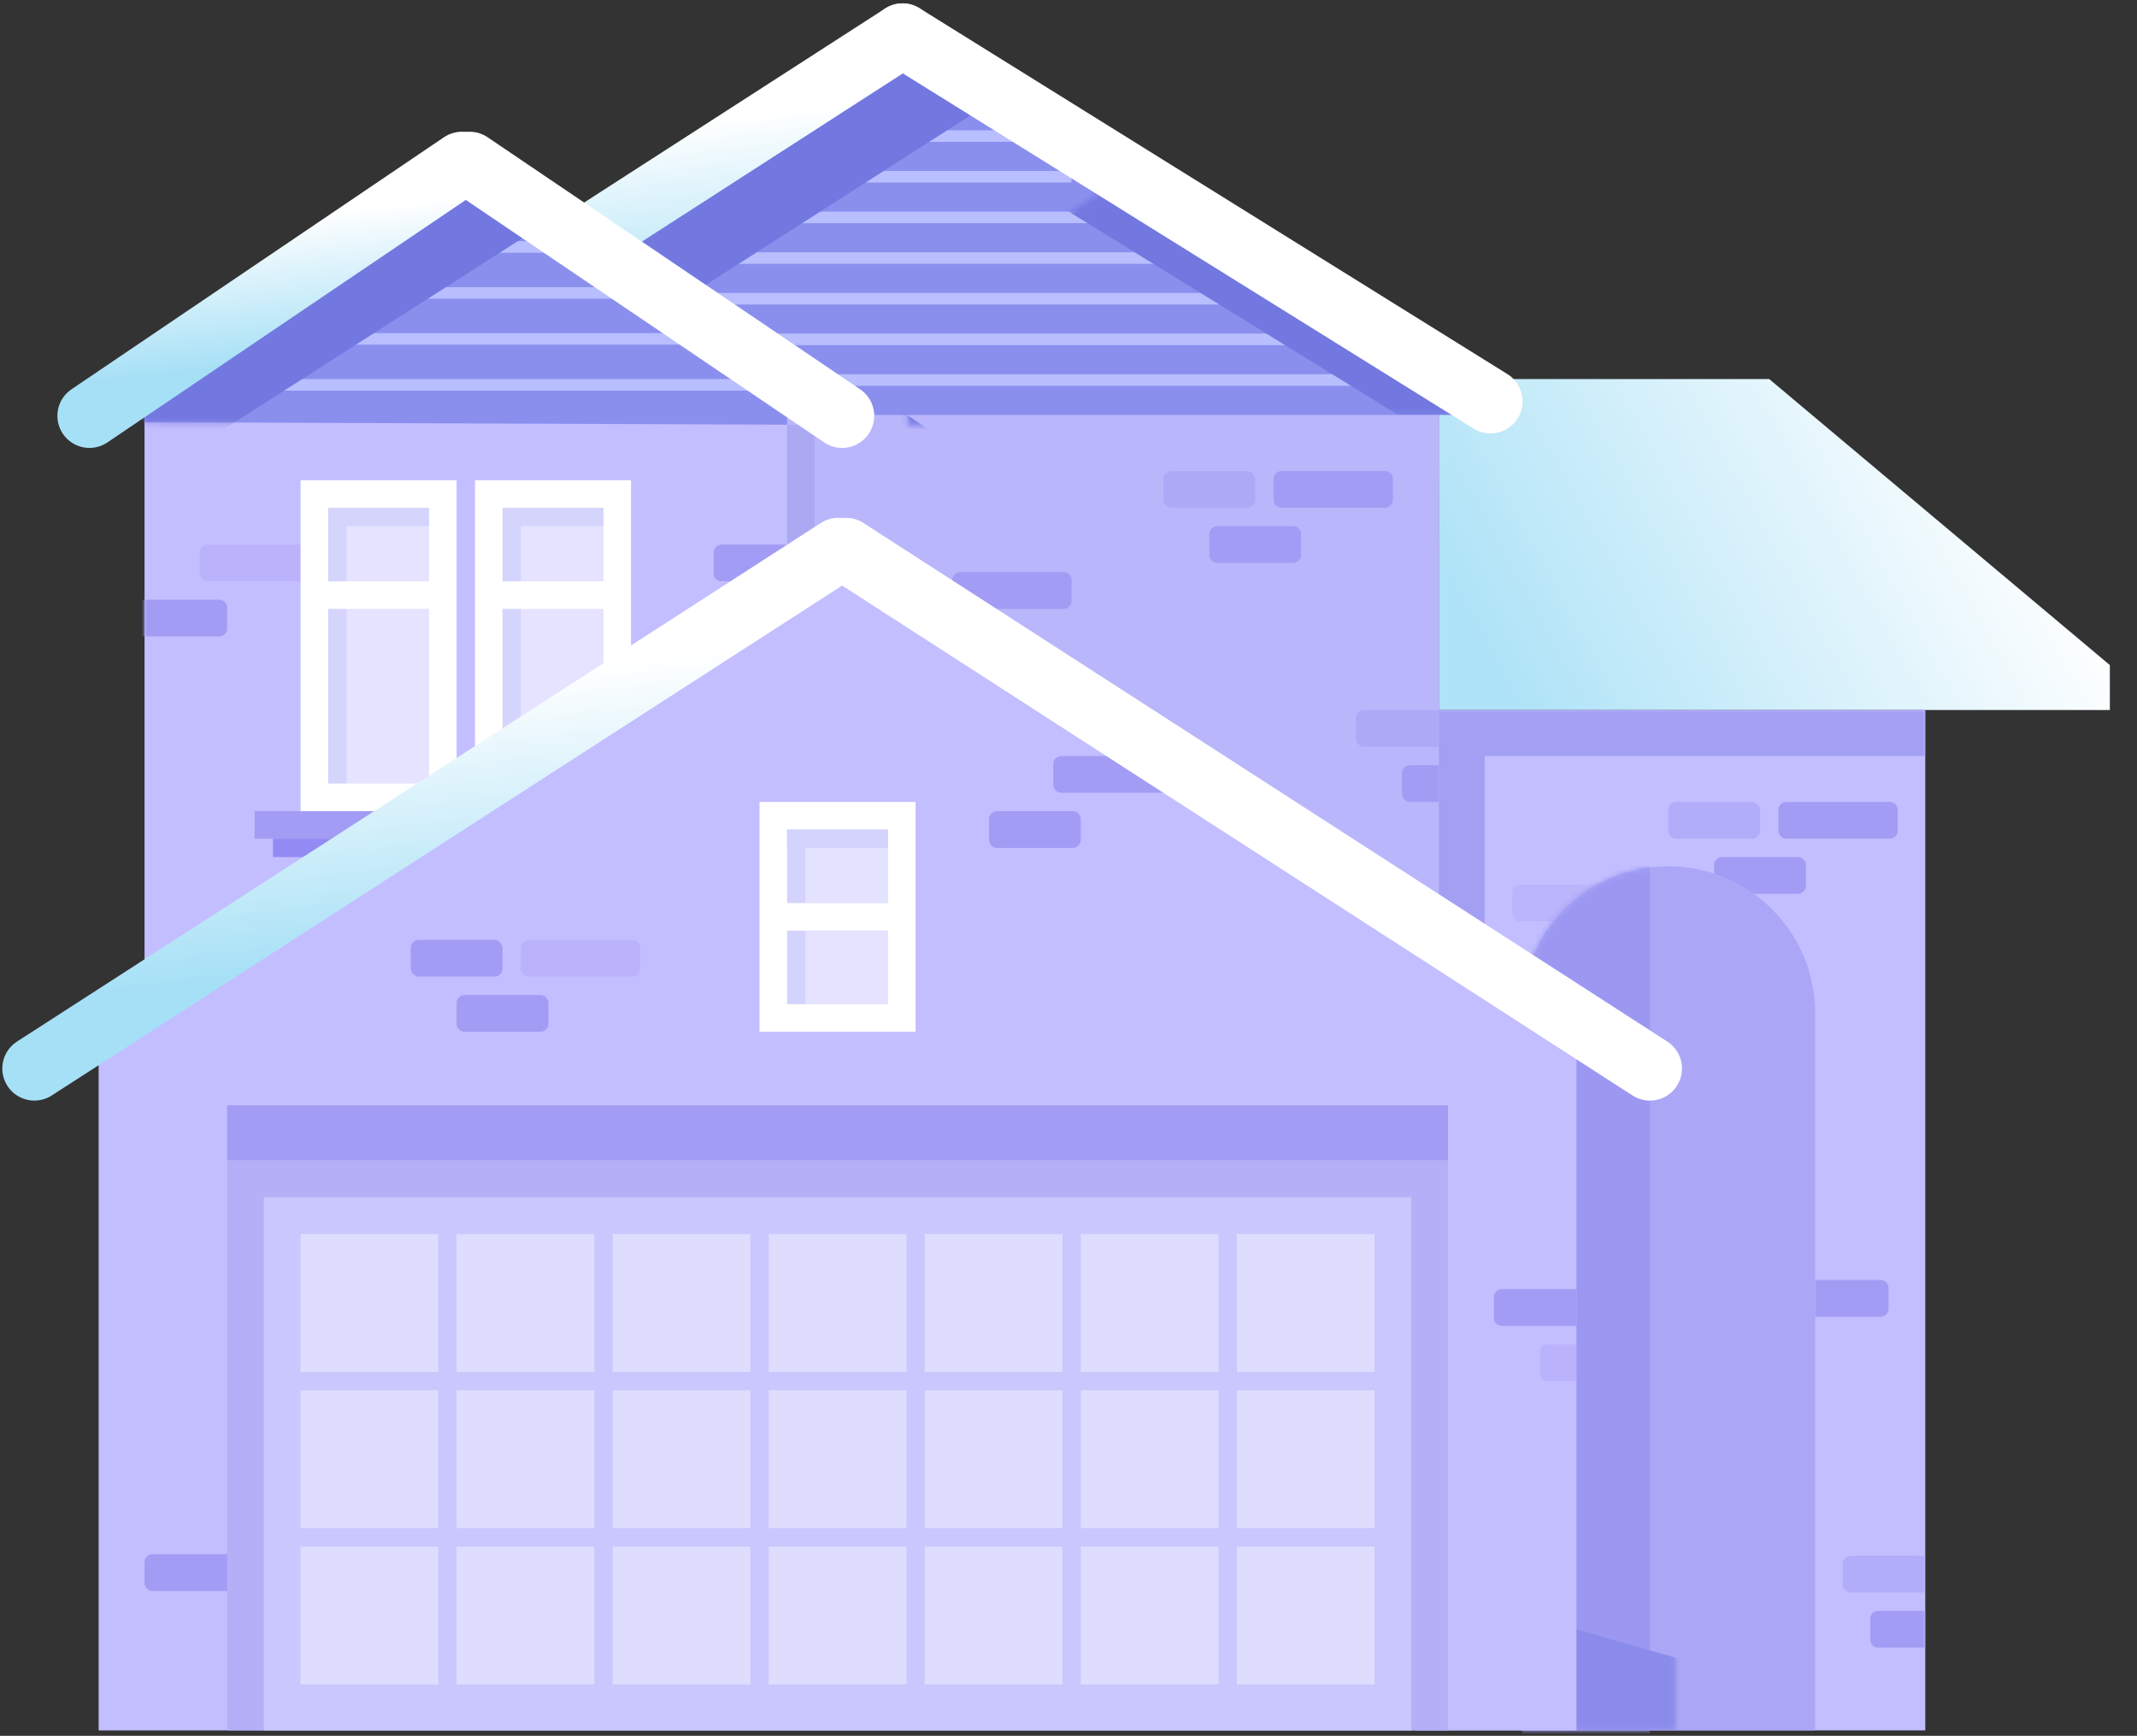 <?xml version="1.0" encoding="UTF-8"?>
<svg width="373px" height="303px" viewBox="0 0 373 303" version="1.1" xmlns="http://www.w3.org/2000/svg" xmlns:xlink="http://www.w3.org/1999/xlink">
    <rect x="0" y="0" width="373" height="303" fill="#333333" stroke="none"/>
    <!-- Generator: Sketch 53.2 (72643) - https://sketchapp.com -->
    <title>purple-house</title>
    <desc>Created with Sketch.</desc>
    <defs>
        <linearGradient x1="1.876%" y1="61.223%" x2="88.973%" y2="37.839%" id="linearGradient-1">
            <stop stop-color="#AFE3F7" offset="0%"></stop>
            <stop stop-color="#FFFFFF" offset="100%"></stop>
        </linearGradient>
        <linearGradient x1="105.256%" y1="100%" x2="-8.748%" y2="100%" id="linearGradient-2">
            <stop stop-color="#FFFFFF" offset="0%"></stop>
            <stop stop-color="#A6E0F6" offset="100%"></stop>
        </linearGradient>
        <polygon id="path-3" points="1.13686838e-13 0 88.956 0 88.956 178.11 1.13686838e-13 178.11"></polygon>
        <polygon id="path-5" points="0.719 62.695 97.317 0 194.871 62.695"></polygon>
        <linearGradient x1="106.438%" y1="15.859%" x2="115.497%" y2="66.633%" id="linearGradient-7">
            <stop stop-color="#FFFFFF" offset="0%"></stop>
            <stop stop-color="#A6E0F6" offset="100%"></stop>
        </linearGradient>
        <linearGradient x1="0%" y1="190.766%" x2="0%" y2="-109.435%" id="linearGradient-8">
            <stop stop-color="#FFFFFF" offset="0%"></stop>
            <stop stop-color="#A6E0F6" offset="100%"></stop>
        </linearGradient>
        <linearGradient x1="342.301%" y1="-61.905%" x2="342.301%" y2="158.477%" id="linearGradient-9">
            <stop stop-color="#FFFFFF" offset="0%"></stop>
            <stop stop-color="#A6E0F6" offset="100%"></stop>
        </linearGradient>
        <linearGradient x1="342.301%" y1="-61.905%" x2="342.301%" y2="158.477%" id="linearGradient-10">
            <stop stop-color="#FFFFFF" offset="0%"></stop>
            <stop stop-color="#A6E0F6" offset="100%"></stop>
        </linearGradient>
        <linearGradient x1="78.642%" y1="0%" x2="78.642%" y2="276.223%" id="linearGradient-11">
            <stop stop-color="#FFFFFF" offset="0%"></stop>
            <stop stop-color="#A6E0F6" offset="100%"></stop>
        </linearGradient>
        <linearGradient x1="78.642%" y1="0%" x2="78.642%" y2="226.457%" id="linearGradient-12">
            <stop stop-color="#FFFFFF" offset="0%"></stop>
            <stop stop-color="#A6E0F6" offset="100%"></stop>
        </linearGradient>
        <linearGradient x1="342.301%" y1="-61.905%" x2="342.301%" y2="158.477%" id="linearGradient-13">
            <stop stop-color="#FFFFFF" offset="0%"></stop>
            <stop stop-color="#A6E0F6" offset="100%"></stop>
        </linearGradient>
        <linearGradient x1="78.642%" y1="0%" x2="78.642%" y2="276.223%" id="linearGradient-14">
            <stop stop-color="#FFFFFF" offset="0%"></stop>
            <stop stop-color="#A6E0F6" offset="100%"></stop>
        </linearGradient>
        <linearGradient x1="50%" y1="-19.738%" x2="50%" y2="286.199%" id="linearGradient-15">
            <stop stop-color="#FFFFFF" offset="0%"></stop>
            <stop stop-color="#A6E0F6" offset="100%"></stop>
        </linearGradient>
        <linearGradient x1="0%" y1="190.766%" x2="0%" y2="-79.171%" id="linearGradient-16">
            <stop stop-color="#FFFFFF" offset="0%"></stop>
            <stop stop-color="#A6E0F6" offset="100%"></stop>
        </linearGradient>
        <polygon id="path-17" points="0 36.119 56.076 0 112.151 36.119 112.151 143.626 0 143.626"></polygon>
        <polygon id="path-19" points="0 36.119 56.076 0 112.151 36.119 112.151 41.655 0 41.224"></polygon>
        <linearGradient x1="106.438%" y1="12.06%" x2="115.497%" y2="68.483%" id="linearGradient-21">
            <stop stop-color="#FFFFFF" offset="0%"></stop>
            <stop stop-color="#A6E0F6" offset="100%"></stop>
        </linearGradient>
        <linearGradient x1="342.301%" y1="-61.905%" x2="342.301%" y2="158.477%" id="linearGradient-22">
            <stop stop-color="#FFFFFF" offset="0%"></stop>
            <stop stop-color="#A6E0F6" offset="100%"></stop>
        </linearGradient>
        <linearGradient x1="78.642%" y1="0%" x2="78.642%" y2="276.223%" id="linearGradient-23">
            <stop stop-color="#FFFFFF" offset="0%"></stop>
            <stop stop-color="#A6E0F6" offset="100%"></stop>
        </linearGradient>
        <linearGradient x1="78.642%" y1="0%" x2="78.642%" y2="276.223%" id="linearGradient-24">
            <stop stop-color="#FFFFFF" offset="0%"></stop>
            <stop stop-color="#A6E0F6" offset="100%"></stop>
        </linearGradient>
        <linearGradient x1="0%" y1="190.766%" x2="0%" y2="-79.171%" id="linearGradient-25">
            <stop stop-color="#FFFFFF" offset="0%"></stop>
            <stop stop-color="#A6E0F6" offset="100%"></stop>
        </linearGradient>
        <linearGradient x1="0%" y1="190.766%" x2="0%" y2="-79.171%" id="linearGradient-26">
            <stop stop-color="#FFFFFF" offset="0%"></stop>
            <stop stop-color="#A6E0F6" offset="100%"></stop>
        </linearGradient>
        <path d="M25.635,0 L25.635,0 C39.792,-2.60070981e-15 51.269,11.477 51.269,25.635 L51.269,150.831 L0,150.831 L0,25.635 C-1.73380654e-15,11.477 11.477,2.60070981e-15 25.635,0 Z" id="path-27"></path>
        <linearGradient x1="106.438%" y1="15.87%" x2="115.497%" y2="66.627%" id="linearGradient-29">
            <stop stop-color="#FFFFFF" offset="0%"></stop>
            <stop stop-color="#A6E0F6" offset="100%"></stop>
        </linearGradient>
        <linearGradient x1="0%" y1="190.766%" x2="0%" y2="-79.171%" id="linearGradient-30">
            <stop stop-color="#FFFFFF" offset="0%"></stop>
            <stop stop-color="#A6E0F6" offset="100%"></stop>
        </linearGradient>
        <linearGradient x1="342.301%" y1="-61.905%" x2="342.301%" y2="158.477%" id="linearGradient-31">
            <stop stop-color="#FFFFFF" offset="0%"></stop>
            <stop stop-color="#A6E0F6" offset="100%"></stop>
        </linearGradient>
        <linearGradient x1="50%" y1="-19.738%" x2="50%" y2="286.199%" id="linearGradient-32">
            <stop stop-color="#FFFFFF" offset="0%"></stop>
            <stop stop-color="#A6E0F6" offset="100%"></stop>
        </linearGradient>
        <linearGradient x1="342.301%" y1="-61.905%" x2="342.301%" y2="158.477%" id="linearGradient-33">
            <stop stop-color="#FFFFFF" offset="0%"></stop>
            <stop stop-color="#A6E0F6" offset="100%"></stop>
        </linearGradient>
        <linearGradient x1="342.301%" y1="-61.905%" x2="342.301%" y2="158.477%" id="linearGradient-34">
            <stop stop-color="#FFFFFF" offset="0%"></stop>
            <stop stop-color="#A6E0F6" offset="100%"></stop>
        </linearGradient>
        <linearGradient x1="78.642%" y1="0%" x2="78.642%" y2="276.223%" id="linearGradient-35">
            <stop stop-color="#FFFFFF" offset="0%"></stop>
            <stop stop-color="#A6E0F6" offset="100%"></stop>
        </linearGradient>
        <linearGradient x1="78.642%" y1="0%" x2="78.642%" y2="276.223%" id="linearGradient-36">
            <stop stop-color="#FFFFFF" offset="0%"></stop>
            <stop stop-color="#A6E0F6" offset="100%"></stop>
        </linearGradient>
        <linearGradient x1="78.642%" y1="0%" x2="78.642%" y2="276.223%" id="linearGradient-37">
            <stop stop-color="#FFFFFF" offset="0%"></stop>
            <stop stop-color="#A6E0F6" offset="100%"></stop>
        </linearGradient>
    </defs>
    <g id="Splash-Page" stroke="none" stroke-width="1" fill="none" fill-rule="evenodd">
        <g id="purple-house" transform="translate(6, 5)">
            <g id="Roof" transform="translate(177.84, 61.169)">
                <polygon id="Rectangle-46" fill="url(#linearGradient-1)" points="67.291 0 124.969 0 184.421 49.926 184.421 57.765 67.291 57.765"></polygon>
                <path d="M1.602,51.347 L183.473,51.347" id="Line" stroke="url(#linearGradient-2)" stroke-width="11.195" stroke-linecap="round"></path>
            </g>
            <g id="Combined-Shape" transform="translate(241.09, 118.934)">
                <mask id="mask-4" fill="white">
                    <use xlink:href="#path-3"></use>
                </mask>
                <use id="Mask" fill="#C3BEFF" xlink:href="#path-3"></use>
                <path d="M12.052,0 L88.956,0 L88.956,8.023 L12.052,8.023 L12.052,38.51 L4.041,38.51 L4.041,0 L12.052,0 Z" fill="#A39FF2" mask="url(#mask-4)"></path>
                <g id="Bricks" mask="url(#mask-4)" fill="#A39CF4">
                    <g transform="translate(44.095, 16.046)" id="Rectangle-27">
                        <rect opacity="0.5" x="0" y="0" width="16.022" height="6.418" rx="1.399"></rect>
                        <path d="M20.625,0 L38.655,0 C39.428,1.91725765e-15 40.054,0.626 40.054,1.399 L40.054,5.019 C40.054,5.792 39.428,6.418 38.655,6.418 L20.625,6.418 C19.852,6.418 19.226,5.792 19.226,5.019 L19.226,1.399 C19.226,0.626 19.852,3.64010539e-16 20.625,2.22044605e-16 Z"></path>
                        <path d="M9.41,9.628 L22.633,9.628 C23.406,9.628 24.032,10.254 24.032,11.027 L24.032,14.647 C24.032,15.419 23.406,16.046 22.633,16.046 L9.41,16.046 C8.637,16.046 8.011,15.419 8.011,14.647 L8.011,11.027 C8.011,10.254 8.637,9.628 9.41,9.628 Z"></path>
                    </g>
                </g>
                <path d="M69.73,99.485 L81.148,99.485 C81.921,99.485 82.547,100.111 82.547,100.884 L82.547,104.504 C82.547,105.276 81.921,105.903 81.148,105.903 L69.73,105.903 L69.73,99.485 Z" id="Rectangle-27" fill="#A39CF4" mask="url(#mask-4)"></path>
                <g id="Bricks" mask="url(#mask-4)" fill="#A39CF4">
                    <g transform="translate(74.536, 147.622)" id="Rectangle-27">
                        <path d="M1.399,0 L14.419,0 L14.419,6.418 L1.399,6.418 C0.626,6.418 3.16688561e-16,5.792 2.22044605e-16,5.019 L2.22044605e-16,1.399 C1.27400649e-16,0.626 0.626,3.64010539e-16 1.399,2.22044605e-16 Z" opacity="0.5"></path>
                        <path d="M6.206,9.628 L14.419,9.628 L14.419,16.046 L6.206,16.046 C5.433,16.046 4.806,15.419 4.806,14.647 L4.806,11.027 C4.806,10.254 5.433,9.628 6.206,9.628 Z"></path>
                    </g>
                </g>
                <path d="M18.258,30.487 L31.278,30.487 L31.278,36.906 L18.258,36.906 C17.485,36.906 16.858,36.279 16.858,35.506 L16.858,31.887 C16.858,31.114 17.485,30.487 18.258,30.487 Z" id="Rectangle-27" fill="#A39CF4" opacity="0.5" mask="url(#mask-4)"></path>
            </g>
            <g id="Middle-Part" transform="translate(51.269, 0)">
                <g id="Middle" transform="translate(78.506, 65.983)">
                    <rect id="Rectangle-33" fill="#B9B6FB" x="0" y="0" width="115.356" height="89.857"></rect>
                    <g id="Bricks" transform="translate(100.936, 52.951)" fill="#A39CF4">
                        <path d="M1.399,0 L14.419,0 L14.419,6.418 L1.399,6.418 C0.626,6.418 5.38733166e-16,5.792 4.4408921e-16,5.019 L2.22044605e-16,1.399 C1.27400649e-16,0.626 0.626,3.64010539e-16 1.399,2.22044605e-16 Z" id="Rectangle-27" opacity="0.5"></path>
                        <path d="M9.41,9.628 L14.419,9.628 L14.419,16.046 L9.41,16.046 C8.637,16.046 8.011,15.419 8.011,14.647 L8.011,11.027 C8.011,10.254 8.637,9.628 9.41,9.628 Z" id="Rectangle-27"></path>
                    </g>
                    <g id="Bricks" transform="translate(19.226, 28.883)" fill="#A39CF4">
                        <path d="M12.614,0 L30.644,0 C31.417,-2.20118952e-15 32.043,0.626 32.043,1.399 L32.043,5.019 C32.043,5.792 31.417,6.418 30.644,6.418 L12.614,6.418 C11.842,6.418 11.215,5.792 11.215,5.019 L11.215,1.399 C11.215,0.626 11.842,1.41965934e-16 12.614,0 Z" id="Rectangle-27"></path>
                        <path d="M1.399,9.628 L14.622,9.628 C15.395,9.628 16.022,10.254 16.022,11.027 L16.022,14.647 C16.022,15.419 15.395,16.046 14.622,16.046 L1.399,16.046 C0.626,16.046 9.46439558e-17,15.419 0,14.647 L-2.22044605e-16,11.027 C-3.16688561e-16,10.254 0.626,9.628 1.399,9.628 Z" id="Rectangle-27"></path>
                    </g>
                    <g id="Bricks" transform="translate(67.291, 11.232)" fill="#A39CF4">
                        <rect id="Rectangle-27" opacity="0.5" x="0" y="0" width="16.022" height="6.418" rx="1.399"></rect>
                        <path d="M20.625,0 L38.655,-2.22044605e-16 C39.428,-3.64010539e-16 40.054,0.626 40.054,1.399 L40.054,5.019 C40.054,5.792 39.428,6.418 38.655,6.418 L20.625,6.418 C19.852,6.418 19.226,5.792 19.226,5.019 L19.226,1.399 C19.226,0.626 19.852,-8.00786712e-17 20.625,-2.22044605e-16 Z" id="Rectangle-27"></path>
                        <path d="M9.41,9.628 L22.633,9.628 C23.406,9.628 24.032,10.254 24.032,11.027 L24.032,14.647 C24.032,15.419 23.406,16.046 22.633,16.046 L9.41,16.046 C8.637,16.046 8.011,15.419 8.011,14.647 L8.011,11.027 C8.011,10.254 8.637,9.628 9.41,9.628 Z" id="Rectangle-27"></path>
                    </g>
                    <polygon id="Rectangle-45" fill="#ACA9F3" points="0 3.209 6.409 3.209 6.409 27.278 0 27.278"></polygon>
                </g>
                <g id="Roof" transform="translate(0, 0.003)">
                    <g transform="translate(4.718, 4.731)">
                        <mask id="mask-6" fill="white">
                            <use xlink:href="#path-5"></use>
                        </mask>
                        <use id="Rectangle-26" fill="#8A8FEE" xlink:href="#path-5"></use>
                        <polygon id="Rectangle-22" fill="#B8BEFE" mask="url(#mask-6)" points="31.849 55.592 179.299 55.592 179.299 57.61 31.849 57.61"></polygon>
                        <polygon id="Rectangle-22" fill="#B8BEFE" mask="url(#mask-6)" points="43.645 48.495 167.503 48.495 167.503 50.513 43.645 50.513"></polygon>
                        <polygon id="Rectangle-22" fill="#B8BEFE" mask="url(#mask-6)" points="55.441 41.398 156.887 41.398 156.887 43.416 55.441 43.416"></polygon>
                        <polygon id="Rectangle-22" fill="#B8BEFE" mask="url(#mask-6)" points="55.441 34.302 147.45 34.302 147.45 36.319 55.441 36.319"></polygon>
                        <polygon id="Rectangle-22" fill="#B8BEFE" mask="url(#mask-6)" points="69.596 27.205 133.295 27.205 133.295 29.223 69.596 29.223"></polygon>
                        <polygon id="Rectangle-22" fill="#B8BEFE" mask="url(#mask-6)" points="64.878 20.108 125.038 20.108 125.038 22.126 64.878 22.126"></polygon>
                        <polygon id="Rectangle-22" fill="#B8BEFE" mask="url(#mask-6)" points="55.441 13.011 120.319 13.011 120.319 15.029 55.441 15.029"></polygon>
                        <polygon id="Path-2" fill="#7278E0" mask="url(#mask-6)" points="129.262 -3.598 24.707 63.372 -1.493 63.372 105.526 -8.814"></polygon>
                        <polygon id="Path-2" fill="#7278E0" mask="url(#mask-6)" transform="translate(132.29, 27.182) scale(-1, 1) translate(-132.29, -27.182) " points="195.486 -7.05 82.621 62.643 69.094 62.643 172.937 -8.28"></polygon>
                    </g>
                    <path d="M202.702,1.183 L100.077,65.055" id="Line" stroke="#FFFFFF" stroke-width="11.195" stroke-linecap="round" transform="translate(151.484, 33.119) scale(-1, 1) translate(-151.484, -33.119) "></path>
                    <path d="M100.266,1.183 L1.18,65.055" id="Line" stroke="url(#linearGradient-7)" stroke-width="11.195" stroke-linecap="round"></path>
                    <path d="M27.437,51.355 L27.437,60.249" id="Line" stroke="url(#linearGradient-8)" stroke-width="4.198" stroke-linecap="round"></path>
                    <path d="M67.048,24.15 L67.048,36.997" id="Line" stroke="url(#linearGradient-9)" stroke-width="2.799" stroke-linecap="round"></path>
                    <path d="M78.159,17.496 L78.159,24.413" id="Line" stroke="url(#linearGradient-10)" stroke-width="2.799" stroke-linecap="round"></path>
                    <path d="M143.722,28.388 L143.722,39.257" id="Line" stroke="url(#linearGradient-11)" stroke-width="2.799" stroke-linecap="round"></path>
                    <path d="M173.212,49.124 L173.212,55.817" id="Line" stroke="url(#linearGradient-12)" stroke-width="2.799" stroke-linecap="round"></path>
                    <path d="M72.509,20.355 L72.509,30.237" id="Line" stroke="url(#linearGradient-13)" stroke-width="4.198" stroke-linecap="round"></path>
                    <path d="M147.756,28.882 L147.756,41.728" id="Line" stroke="url(#linearGradient-14)" stroke-width="4.198" stroke-linecap="round"></path>
                    <path d="M108.829,8.774 L108.829,18.656" id="Line" stroke="url(#linearGradient-15)" stroke-width="4.198" stroke-linecap="round"></path>
                    <path d="M31.66,45.441 L31.66,57.299" id="Line" stroke="url(#linearGradient-16)" stroke-width="2.799" stroke-linecap="round"></path>
                </g>
            </g>
            <g id="Top-Part" transform="translate(9.613, 22.659)">
                <g id="Bricks" transform="translate(9.613, 4.814)">
                    <mask id="mask-18" fill="white">
                        <use xlink:href="#path-17"></use>
                    </mask>
                    <use id="Mask" fill="#C3BEFF" xlink:href="#path-17"></use>
                    <g mask="url(#mask-18)" fill="#A39CF4" id="Rectangle-27">
                        <g transform="translate(-1.602, 62.579)">
                            <path d="M12.614,0 L30.644,0 C31.417,-1.41965934e-16 32.043,0.626 32.043,1.399 L32.043,5.019 C32.043,5.792 31.417,6.418 30.644,6.418 L12.614,6.418 C11.842,6.418 11.215,5.792 11.215,5.019 L11.215,1.399 C11.215,0.626 11.842,1.41965934e-16 12.614,0 Z" opacity="0.3"></path>
                            <path d="M1.399,9.628 L14.622,9.628 C15.395,9.628 16.022,10.254 16.022,11.027 L16.022,14.647 C16.022,15.419 15.395,16.046 14.622,16.046 L1.399,16.046 C0.626,16.046 -5.71489859e-16,15.419 -6.66133815e-16,14.647 L0,11.027 C-9.46439558e-17,10.254 0.626,9.628 1.399,9.628 Z"></path>
                        </g>
                    </g>
                    <path d="M100.733,62.579 L113.956,62.579 C114.729,62.579 115.356,63.206 115.356,63.978 L115.356,67.598 C115.356,68.371 114.729,68.997 113.956,68.997 L100.733,68.997 C99.961,68.997 99.334,68.371 99.334,67.598 L99.334,63.978 C99.334,63.206 99.961,62.579 100.733,62.579 Z" id="Rectangle-27" fill="#A39CF4" mask="url(#mask-18)"></path>
                </g>
                <g id="Roof" transform="translate(9.613, 4.814)">
                    <mask id="mask-20" fill="white">
                        <use xlink:href="#path-19"></use>
                    </mask>
                    <use id="Mask" fill="#8A8FEE" xlink:href="#path-19"></use>
                    <polygon id="Rectangle-22" fill="#B8BEFE" mask="url(#mask-20)" points="4.806 33.696 108.947 33.696 108.947 35.714 4.806 35.714"></polygon>
                    <polygon id="Rectangle-22" fill="#B8BEFE" mask="url(#mask-20)" points="4.806 25.673 108.947 25.673 108.947 27.691 4.806 27.691"></polygon>
                    <polygon id="Rectangle-22" fill="#B8BEFE" mask="url(#mask-20)" points="16.022 17.65 92.925 17.65 92.925 19.668 16.022 19.668"></polygon>
                    <polygon id="Rectangle-22" fill="#B8BEFE" mask="url(#mask-20)" points="27.237 9.628 84.915 9.628 84.915 11.645 27.237 11.645"></polygon>
                    <polygon id="Rectangle-22" fill="#B8BEFE" mask="url(#mask-20)" points="41.656 1.605 73.7 1.605 73.7 3.622 41.656 3.622"></polygon>
                    <polygon id="Path-2" fill="#7378E0" mask="url(#mask-20)" points="76.658 2.262 -65.351 93.113 -100.936 93.113 44.42 -4.814"></polygon>
                    <polygon id="Path-2" fill="#7378E0" mask="url(#mask-20)" transform="translate(122.684, 43.293) scale(-1, 1) translate(-122.684, -43.293) " points="208.517 -3.145 63.924 91.399 36.85 91.399 177.892 -4.814"></polygon>
                </g>
                <g id="Two-Large-Windows" transform="translate(28.839, 56.161)">
                    <polygon id="Rectangle-42" fill="#E5E3FF" points="11.215 3.209 32.043 3.209 32.043 54.556 11.215 54.556"></polygon>
                    <polygon id="Rectangle-42" fill="#E5E3FF" points="41.656 3.209 62.484 3.209 62.484 54.556 41.656 54.556"></polygon>
                    <path d="M16.022,4.814 L30.441,4.814 L30.441,8.023 L16.022,8.023 L16.022,52.951 L12.817,52.951 L12.817,4.814 L16.022,4.814 Z" id="Combined-Shape" fill="#D4D4FD"></path>
                    <path d="M46.463,4.814 L60.882,4.814 L60.882,8.023 L46.463,8.023 L46.463,52.951 L43.258,52.951 L43.258,4.814 L46.463,4.814 Z" id="Combined-Shape" fill="#D4D4FD"></path>
                    <path d="M30.441,17.65 L30.441,4.814 L12.817,4.814 L12.817,17.65 L30.441,17.65 Z M30.441,22.464 L12.817,22.464 L12.817,52.951 L30.441,52.951 L30.441,22.464 Z M8.011,0 L35.248,0 L35.248,57.765 L8.011,57.765 L8.011,0 Z" id="Combined-Shape" fill="#FFFFFF"></path>
                    <path d="M60.882,17.65 L60.882,4.814 L43.258,4.814 L43.258,17.65 L60.882,17.65 Z M60.882,22.464 L43.258,22.464 L43.258,52.951 L60.882,52.951 L60.882,22.464 Z M38.452,0 L65.689,0 L65.689,57.765 L38.452,57.765 L38.452,0 Z" id="Combined-Shape" fill="#FFFFFF"></path>
                    <polygon id="Rectangle-40" fill="#A39CF4" points="0 57.765 73.7 57.765 73.7 62.579 0 62.579"></polygon>
                    <polygon id="Rectangle-41" fill="#938AF3" points="3.204 62.579 70.495 62.579 70.495 65.788 3.204 65.788"></polygon>
                </g>
                <path d="M65.016,0.934 L0,44.929" id="Line" stroke="url(#linearGradient-21)" stroke-width="11.195" stroke-linecap="round"></path>
                <path d="M51.685,11.902 L51.685,25.308" id="Line" stroke="url(#linearGradient-22)" stroke-width="4.198" stroke-linecap="round"></path>
                <path d="M130.705,0.934 L65.689,44.929" id="Line" stroke="#FFFFFF" stroke-width="11.195" stroke-linecap="round" transform="translate(98.533, 22.464) scale(-1, 1) translate(-98.533, -22.464) "></path>
                <path d="M83.055,14.441 L83.055,29.187" id="Line" stroke="url(#linearGradient-23)" stroke-width="2.799" stroke-linecap="round"></path>
                <path d="M88.534,15.112 L88.534,32.539" id="Line" stroke="url(#linearGradient-24)" stroke-width="4.198" stroke-linecap="round"></path>
                <path d="M26.98,24.739 L26.98,36.906" id="Line" stroke="url(#linearGradient-25)" stroke-width="2.799" stroke-linecap="round"></path>
                <path d="M20.571,31.157 L20.571,48.138" id="Line" stroke="url(#linearGradient-26)" stroke-width="2.799" stroke-linecap="round"></path>
            </g>
            <g id="Arch" transform="translate(259.55, 146.212)">
                <mask id="mask-28" fill="white">
                    <use xlink:href="#path-27"></use>
                </mask>
                <use id="Mask" fill="#ABA7F6" xlink:href="#path-27"></use>
                <rect id="Rectangle-48" fill="#9C98F2" mask="url(#mask-28)" x="0" y="0" width="22.43" height="152.436"></rect>
                <polygon id="Rectangle-49" fill="#8B8BEB" mask="url(#mask-28)" points="9.613 133.181 54.474 146.069 54.474 150.831 9.613 150.831"></polygon>
            </g>
            <g id="Garage" transform="translate(0, 90.052)">
                <polygon id="Rectangle-26" fill="#C3BEFF" points="11.215 86.653 140.189 4.734 269.163 86.653 269.163 206.997 11.215 206.997"></polygon>
                <path d="M20.625,176.241 L38.655,176.241 C39.428,176.241 40.054,176.867 40.054,177.64 L40.054,181.26 C40.054,182.033 39.428,182.659 38.655,182.659 L20.625,182.659 C19.852,182.659 19.226,182.033 19.226,181.26 L19.226,177.64 C19.226,176.867 19.852,176.241 20.625,176.241 Z" id="Rectangle-27" fill="#A39CF4"></path>
                <g id="Garage-Door" transform="translate(33.645, 97.88)">
                    <rect id="Rectangle-24" fill="#A39CF4" x="0" y="0" width="213.088" height="9.628"></rect>
                    <polygon id="Rectangle-23" fill="#B5AFF8" points="0 9.628 213.088 9.628 213.088 109.112 0 109.112"></polygon>
                    <polygon id="Rectangle-23" fill="#C9C7FD" points="6.409 16.046 206.679 16.046 206.679 109.112 6.409 109.112"></polygon>
                    <polygon id="Rectangle-25" fill-opacity="0.4" fill="#FFFFFF" points="12.817 22.464 36.85 22.464 36.85 46.533 12.817 46.533"></polygon>
                    <rect id="Rectangle-25" fill-opacity="0.4" fill="#FFFFFF" x="40.054" y="22.464" width="24.032" height="24.069"></rect>
                    <rect id="Rectangle-25" fill-opacity="0.4" fill="#FFFFFF" x="67.291" y="22.464" width="24.032" height="24.069"></rect>
                    <polygon id="Rectangle-25" fill-opacity="0.4" fill="#FFFFFF" points="94.528 22.464 118.56 22.464 118.56 46.533 94.528 46.533"></polygon>
                    <polygon id="Rectangle-25" fill-opacity="0.4" fill="#FFFFFF" points="121.764 22.464 145.797 22.464 145.797 46.533 121.764 46.533"></polygon>
                    <polygon id="Rectangle-25" fill-opacity="0.4" fill="#FFFFFF" points="149.001 22.464 173.034 22.464 173.034 46.533 149.001 46.533"></polygon>
                    <polygon id="Rectangle-25" fill-opacity="0.4" fill="#FFFFFF" points="176.238 22.464 200.27 22.464 200.27 46.533 176.238 46.533"></polygon>
                    <polygon id="Rectangle-25" fill-opacity="0.4" fill="#FFFFFF" points="12.817 49.742 36.85 49.742 36.85 73.811 12.817 73.811"></polygon>
                    <polygon id="Rectangle-25" fill-opacity="0.4" fill="#FFFFFF" points="40.054 49.742 64.087 49.742 64.087 73.811 40.054 73.811"></polygon>
                    <polygon id="Rectangle-25" fill-opacity="0.4" fill="#FFFFFF" points="67.291 49.742 91.323 49.742 91.323 73.811 67.291 73.811"></polygon>
                    <polygon id="Rectangle-25" fill-opacity="0.4" fill="#FFFFFF" points="94.528 49.742 118.56 49.742 118.56 73.811 94.528 73.811"></polygon>
                    <polygon id="Rectangle-25" fill-opacity="0.4" fill="#FFFFFF" points="121.764 49.742 145.797 49.742 145.797 73.811 121.764 73.811"></polygon>
                    <polygon id="Rectangle-25" fill-opacity="0.4" fill="#FFFFFF" points="149.001 49.742 173.034 49.742 173.034 73.811 149.001 73.811"></polygon>
                    <polygon id="Rectangle-25" fill-opacity="0.4" fill="#FFFFFF" points="176.238 49.742 200.27 49.742 200.27 73.811 176.238 73.811"></polygon>
                    <polygon id="Rectangle-25" fill-opacity="0.4" fill="#FFFFFF" points="12.817 77.02 36.85 77.02 36.85 101.089 12.817 101.089"></polygon>
                    <rect id="Rectangle-25" fill-opacity="0.4" fill="#FFFFFF" x="40.054" y="77.02" width="24.032" height="24.069"></rect>
                    <rect id="Rectangle-25" fill-opacity="0.4" fill="#FFFFFF" x="67.291" y="77.02" width="24.032" height="24.069"></rect>
                    <polygon id="Rectangle-25" fill-opacity="0.4" fill="#FFFFFF" points="94.528 77.02 118.56 77.02 118.56 101.089 94.528 101.089"></polygon>
                    <polygon id="Rectangle-25" fill-opacity="0.4" fill="#FFFFFF" points="121.764 77.02 145.797 77.02 145.797 101.089 121.764 101.089"></polygon>
                    <polygon id="Rectangle-25" fill-opacity="0.4" fill="#FFFFFF" points="149.001 77.02 173.034 77.02 173.034 101.089 149.001 101.089"></polygon>
                    <polygon id="Rectangle-25" fill-opacity="0.4" fill="#FFFFFF" points="176.238 77.02 200.27 77.02 200.27 101.089 176.238 101.089"></polygon>
                </g>
                <g id="Group-14" transform="translate(126.571, 44.929)">
                    <polygon id="Rectangle-29" fill="#E4E3FF" points="3.204 4.814 24.032 4.814 24.032 17.65 3.204 17.65"></polygon>
                    <polygon id="Rectangle-29" fill="#E5E3FF" points="3.204 22.464 24.032 22.464 24.032 35.301 3.204 35.301"></polygon>
                    <polygon id="Rectangle-30" fill="#D3D3FD" points="4.806 4.814 8.011 4.814 8.011 35.301 4.806 35.301"></polygon>
                    <path d="M0,0 L27.237,0 L27.237,40.115 L0,40.115 L0,0 Z M4.806,4.814 L4.806,35.301 L22.43,35.301 L22.43,4.814 L4.806,4.814 Z" id="Combined-Shape" fill="#FFFFFF"></path>
                    <polygon id="Rectangle-28" fill="#FFFFFF" points="3.204 17.65 24.032 17.65 24.032 22.464 3.204 22.464"></polygon>
                    <polygon id="Rectangle-31" fill="#D3D3FD" points="4.806 4.814 22.43 4.814 22.43 8.023 4.806 8.023"></polygon>
                </g>
                <g id="Bricks" transform="translate(65.689, 68.997)" fill="#A39CF4">
                    <rect id="Rectangle-27" x="0" y="0" width="16.022" height="6.418" rx="1.399"></rect>
                    <path d="M20.625,0 L38.655,0 C39.428,-2.20118952e-15 40.054,0.626 40.054,1.399 L40.054,5.019 C40.054,5.792 39.428,6.418 38.655,6.418 L20.625,6.418 C19.852,6.418 19.226,5.792 19.226,5.019 L19.226,1.399 C19.226,0.626 19.852,1.41965934e-16 20.625,0 Z" id="Rectangle-27" opacity="0.3"></path>
                    <path d="M9.41,9.628 L22.633,9.628 C23.406,9.628 24.032,10.254 24.032,11.027 L24.032,14.647 C24.032,15.419 23.406,16.046 22.633,16.046 L9.41,16.046 C8.637,16.046 8.011,15.419 8.011,14.647 L8.011,11.027 C8.011,10.254 8.637,9.628 9.41,9.628 Z" id="Rectangle-27"></path>
                </g>
                <g id="Bricks" transform="translate(254.744, 129.972)" fill="#A39CF4">
                    <path d="M1.399,0 L14.419,0 L14.419,6.418 L1.399,6.418 C0.626,6.418 9.46439558e-17,5.792 0,5.019 L0,1.399 C-9.46439558e-17,0.626 0.626,1.41965934e-16 1.399,0 Z" id="Rectangle-27"></path>
                    <path d="M9.41,9.628 L14.419,9.628 L14.419,16.046 L9.41,16.046 C8.637,16.046 8.011,15.419 8.011,14.647 L8.011,11.027 C8.011,10.254 8.637,9.628 9.41,9.628 Z" id="Rectangle-27" opacity="0.3"></path>
                </g>
                <g id="Bricks" transform="translate(166.625, 36.906)" fill="#A39CF4">
                    <path d="M12.614,0 L30.644,0 C31.417,-2.20118952e-15 32.043,0.626 32.043,1.399 L32.043,5.019 C32.043,5.792 31.417,6.418 30.644,6.418 L12.614,6.418 C11.842,6.418 11.215,5.792 11.215,5.019 L11.215,1.399 C11.215,0.626 11.842,-8.00786712e-17 12.614,-2.22044605e-16 Z" id="Rectangle-27"></path>
                    <path d="M1.399,9.628 L14.622,9.628 C15.395,9.628 16.022,10.254 16.022,11.027 L16.022,14.647 C16.022,15.419 15.395,16.046 14.622,16.046 L1.399,16.046 C0.626,16.046 3.16688561e-16,15.419 2.22044605e-16,14.647 L0,11.027 C-9.46439558e-17,10.254 0.626,9.628 1.399,9.628 Z" id="Rectangle-27"></path>
                </g>
                <path d="M140.318,0.934 L0,91.462" id="Line" stroke="url(#linearGradient-29)" stroke-width="11.195" stroke-linecap="round"></path>
                <path d="M30.184,69.668 L30.184,85.754" id="Line" stroke="url(#linearGradient-30)" stroke-width="2.799" stroke-linecap="round"></path>
                <path d="M99.077,28.883 L99.077,38.266" id="Line" stroke="url(#linearGradient-31)" stroke-width="2.799" stroke-linecap="round"></path>
                <path d="M93.341,32.762 L93.341,46.168" id="Line" stroke="url(#linearGradient-22)" stroke-width="4.198" stroke-linecap="round"></path>
                <path d="M281.308,0.934 L140.99,91.462" id="Line" stroke="#FFFFFF" stroke-width="11.195" stroke-linecap="round" transform="translate(211.486, 45.731) scale(-1, 1) translate(-211.486, -45.731) "></path>
                <path d="M228.852,59.37 L228.852,74.116" id="Line" stroke="url(#linearGradient-23)" stroke-width="2.799" stroke-linecap="round"></path>
                <path d="M234.331,60.04 L234.331,77.467" id="Line" stroke="url(#linearGradient-24)" stroke-width="4.198" stroke-linecap="round"></path>
                <path d="M155.825,11.902 L155.825,25.308" id="Line" stroke="url(#linearGradient-32)" stroke-width="4.198" stroke-linecap="round"></path>
            </g>
            <g id="Icicles" transform="translate(256.346, 110.911)" stroke-linecap="round">
                <path d="M7.52,0 L7.52,7.766" id="Line" stroke="url(#linearGradient-33)" stroke-width="2.799"></path>
                <path d="M1.668,0.555 L1.668,11.649" id="Line" stroke="url(#linearGradient-34)" stroke-width="4.198"></path>
                <path d="M55.819,0 L55.819,11.232" id="Line" stroke="url(#linearGradient-35)" stroke-width="2.799"></path>
                <path d="M79.72,0 L79.72,12.837" id="Line" stroke="url(#linearGradient-36)" stroke-width="2.799"></path>
                <path d="M61.298,0.67 L61.298,15.244" id="Line" stroke="url(#linearGradient-37)" stroke-width="4.198"></path>
            </g>
        </g>
    </g>
</svg>